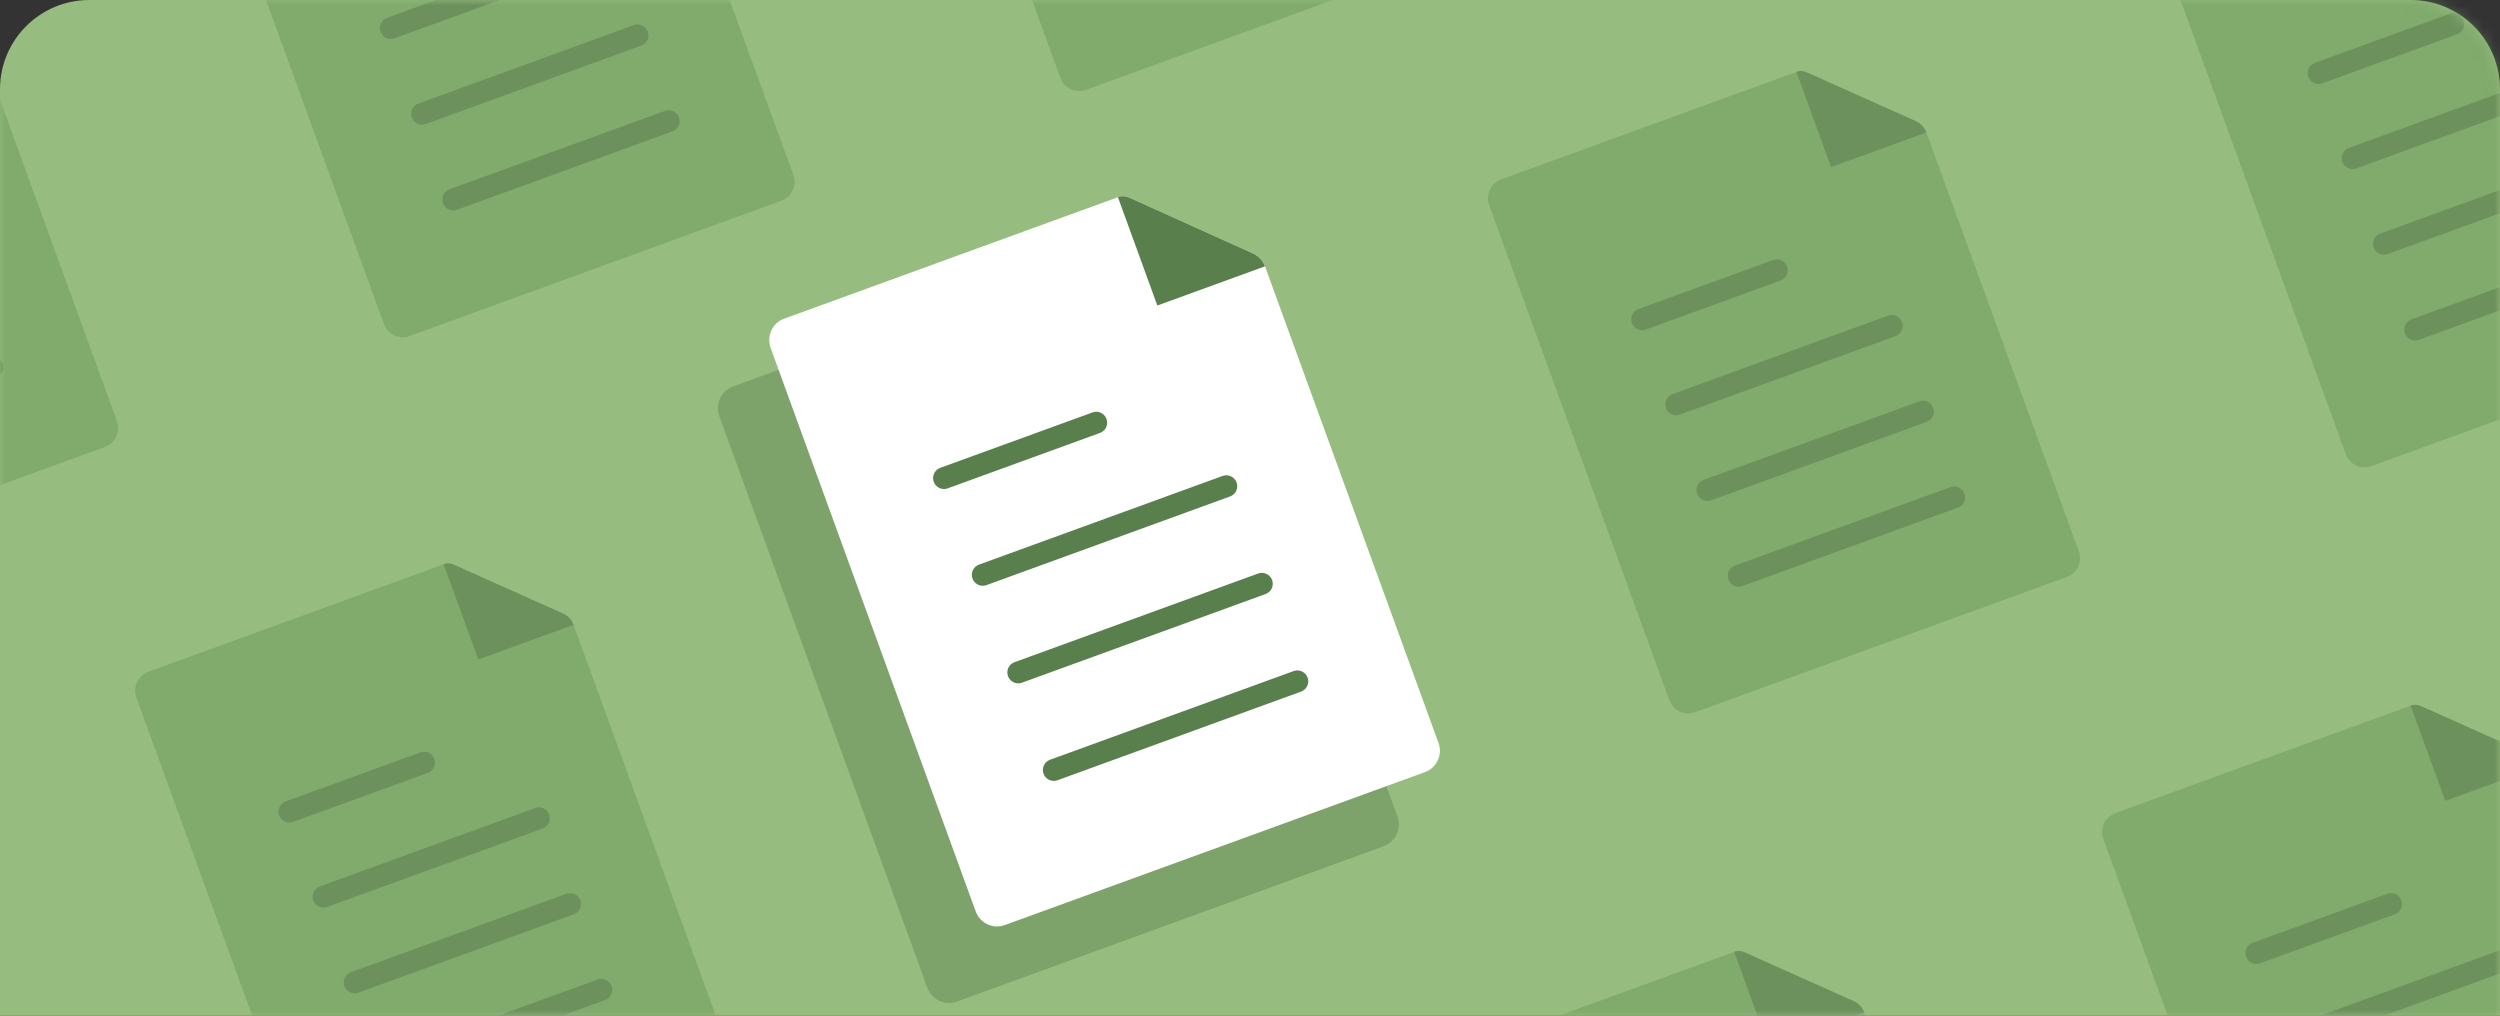 <svg width="224" height="91" viewBox="0 0 224 91" xmlns="http://www.w3.org/2000/svg" xmlns:xlink="http://www.w3.org/1999/xlink"><rect x="0" y="0" width="224" height="91" fill="#333333" stroke="none"/><title>home-card / download</title><defs><path d="M0 7.996C0 3.58 3.586 0 8.005 0h207.99C220.415 0 224 3.58 224 7.996V91H0V7.996z" id="a"/></defs><g fill="none" fill-rule="evenodd"><mask id="b" fill="#fff"><use xlink:href="#a"/></mask><use fill="#96BC7F" xlink:href="#a"/><g mask="url(#b)" opacity=".5"><path d="M59.48 172.366c.332.914-.146 1.95-1.08 2.29L25.09 186.783c-.932.34-1.957-.15-2.29-1.065l-16.153-44.38c-.333-.915.133-1.96 1.066-2.3l26.468-9.633c.443-.16.716-.05 1.142.142l9.56 4.277c.434.193.775.56.936 1.003l13.664 37.54z" fill="#69995A"/><path d="M42.715 152.16l-19.305 7.027M45.51 159.843l-19.304 7.026M48.307 167.525l-19.305 7.027M32.423 147.177l-12.066 4.39" stroke="#44663A" stroke-width="1.955" stroke-linecap="round" stroke-linejoin="round"/><path d="M37.28 137.932l-3.102-8.527c.443-.162.717-.05 1.143.14l9.56 4.277c.435.194.774.56.936 1.004l-8.535 3.106z" fill="#44653A"/><g><path d="M120.085 150.308c.332.914-.146 1.95-1.08 2.29l-33.312 12.125c-.932.34-1.957-.15-2.29-1.064L67.25 119.277c-.333-.914.133-1.96 1.066-2.3l26.467-9.632c.443-.16.716-.05 1.142.14l9.56 4.278c.434.194.775.56.936 1.003l13.665 37.54z" fill="#69995A"/><path d="M103.32 130.102l-19.305 7.027M106.116 137.785L86.81 144.81M108.912 145.467l-19.305 7.026M93.027 125.118l-12.065 4.392" stroke="#44663A" stroke-width="1.955" stroke-linecap="round" stroke-linejoin="round"/><path d="M97.886 115.874l-3.103-8.528c.443-.16.717-.05 1.143.14l9.56 4.278c.434.194.773.56.935 1.003l-8.534 3.107z" fill="#44653A"/></g><g><path d="M180.69 128.25c.332.914-.146 1.95-1.08 2.29L146.3 142.665c-.932.34-1.957-.15-2.29-1.065l-16.153-44.38c-.333-.914.133-1.96 1.066-2.3l26.468-9.632c.443-.16.716-.05 1.142.14l9.56 4.278c.434.194.775.56.936 1.003l13.664 37.54z" fill="#69995A"/><path d="M163.925 108.044l-19.305 7.026M166.72 115.726l-19.304 7.027M169.517 123.41l-19.305 7.025M153.632 103.06l-12.065 4.39" stroke="#44663A" stroke-width="1.955" stroke-linecap="round" stroke-linejoin="round"/><path d="M158.49 93.815l-3.102-8.527c.443-.162.717-.05 1.143.14l9.56 4.278c.434.193.774.56.936 1.003l-8.535 3.105z" fill="#44653A"/></g><g><path d="M241.295 106.19c.332.915-.146 1.952-1.08 2.292l-33.312 12.125c-.932.34-1.957-.15-2.29-1.065l-16.153-44.38c-.333-.915.133-1.96 1.066-2.3l26.467-9.633c.443-.162.716-.05 1.142.14l9.56 4.278c.434.193.775.56.936 1.002l13.665 37.54z" fill="#69995A"/><path d="M224.53 85.985l-19.305 7.027M227.326 93.668l-19.305 7.026M230.122 101.35l-19.305 7.027M214.237 81l-12.065 4.393" stroke="#44663A" stroke-width="1.955" stroke-linecap="round" stroke-linejoin="round"/><path d="M219.096 71.757l-3.103-8.528c.443-.162.717-.05 1.143.14l9.56 4.277c.433.194.773.56.935 1.004l-8.534 3.107z" fill="#44653A"/></g><g><path d="M301.9 84.133c.332.914-.146 1.95-1.08 2.29L267.51 98.548c-.932.34-1.957-.15-2.29-1.064l-16.153-44.38c-.333-.915.133-1.96 1.066-2.3L276.6 41.17c.443-.16.716-.048 1.142.142l9.56 4.277c.434.193.775.56.936 1.002l13.664 37.54z" fill="#69995A"/><path d="M285.135 63.927l-19.305 7.026M287.93 71.61l-19.304 7.026M290.727 79.292l-19.305 7.026M274.842 58.943l-12.065 4.392" stroke="#44663A" stroke-width="1.955" stroke-linecap="round" stroke-linejoin="round"/><path d="M279.7 49.698L276.6 41.17c.443-.16.717-.048 1.143.142l9.56 4.277c.434.193.774.56.936 1.002l-8.535 3.106z" fill="#44653A"/></g><g><path d="M362.505 62.074c.332.914-.146 1.95-1.08 2.29L328.114 76.49c-.932.34-1.957-.15-2.29-1.065l-16.153-44.38c-.333-.915.133-1.96 1.066-2.3l26.467-9.633c.443-.16.716-.05 1.142.142l9.56 4.277c.434.194.775.56.936 1.004l13.665 37.54z" fill="#69995A"/><path d="M345.74 41.868l-19.305 7.027M348.536 49.55l-19.305 7.027M351.332 57.233l-19.305 7.027M335.447 36.885l-12.065 4.39" stroke="#44663A" stroke-width="1.955" stroke-linecap="round" stroke-linejoin="round"/><path d="M340.306 27.64l-3.103-8.528c.443-.16.717-.05 1.143.14l9.56 4.278c.433.194.773.56.935 1.004l-8.534 3.106z" fill="#44653A"/></g><g><path d="M65.054 93.522c.333.915-.145 1.952-1.078 2.29L30.663 107.94c-.933.34-1.958-.15-2.29-1.064l-16.154-44.38c-.334-.915.133-1.96 1.065-2.3l26.467-9.633c.443-.16.717-.048 1.143.142l9.56 4.277c.433.193.774.56.935 1.002l13.664 37.54z" fill="#69995A"/><path d="M48.29 73.317l-19.306 7.026M51.085 81L31.78 88.025M53.882 88.682l-19.305 7.026M37.997 68.333l-12.066 4.39" stroke="#44663A" stroke-width="1.955" stroke-linecap="round" stroke-linejoin="round"/><path d="M42.856 59.088l-3.104-8.527c.444-.16.717-.05 1.143.142l9.56 4.277c.434.192.774.56.935 1.002l-8.534 3.106z" fill="#44653A"/><g><path d="M186.264 49.406c.333.914-.145 1.95-1.078 2.29L151.872 63.82c-.932.34-1.957-.15-2.29-1.063l-16.153-44.38c-.334-.915.133-1.96 1.065-2.3l26.467-9.633c.443-.16.717-.05 1.143.14l9.56 4.278c.433.194.774.56.935 1.003l13.664 37.54z" fill="#69995A"/><path d="M169.5 29.2l-19.306 7.026M172.295 36.882L152.99 43.91M175.092 44.565l-19.305 7.026M159.207 24.216l-12.066 4.392" stroke="#44663A" stroke-width="1.955" stroke-linecap="round" stroke-linejoin="round"/><path d="M164.066 14.97l-3.104-8.526c.444-.16.717-.05 1.143.14l9.56 4.278c.434.194.774.56.935 1.003l-8.534 3.106z" fill="#44653A"/></g><g><path d="M246.87 27.347c.332.914-.146 1.95-1.08 2.29l-33.313 12.126c-.932.34-1.957-.15-2.29-1.065l-16.153-44.38c-.333-.915.134-1.96 1.066-2.3l26.467-9.632c.443-.162.717-.05 1.143.14l9.56 4.278c.433.193.774.56.935 1.003l13.664 37.54z" fill="#69995A"/><path d="M230.104 7.142L210.8 14.168M232.9 14.824l-19.305 7.026M235.697 22.506l-19.306 7.027M219.812 2.158l-12.066 4.39" stroke="#44663A" stroke-width="1.955" stroke-linecap="round" stroke-linejoin="round"/><path d="M224.67-7.087l-3.103-8.527c.444-.162.717-.05 1.143.14l9.56 4.277c.434.194.774.56.935 1.004l-8.534 3.106z" fill="#44653A"/></g><g><path d="M307.474 5.29c.333.913-.145 1.95-1.08 2.29l-33.312 12.124c-.932.34-1.957-.15-2.29-1.064L254.64-25.74c-.334-.915.133-1.96 1.065-2.3l26.467-9.633c.443-.16.717-.05 1.143.14l9.56 4.278c.433.194.774.56.935 1.003l13.664 37.54z" fill="#69995A"/><path d="M290.71-14.917L271.403-7.89M293.505-7.234L274.2-.208M296.302.448l-19.306 7.026M280.417-19.9l-12.066 4.39" stroke="#44663A" stroke-width="1.955" stroke-linecap="round" stroke-linejoin="round"/><path d="M285.276-29.145l-3.104-8.528c.444-.16.717-.05 1.143.14l9.56 4.278c.434.194.774.56.935 1.003l-8.534 3.107z" fill="#44653A"/></g><g><path d="M368.08-16.77c.332.915-.146 1.952-1.08 2.29L333.687-2.353c-.932.34-1.957-.15-2.29-1.065L315.244-47.8c-.333-.913.134-1.96 1.066-2.298l26.467-9.633c.443-.162.717-.05 1.143.14l9.56 4.277c.433.194.774.56.935 1.003l13.664 37.54z" fill="#69995A"/><path d="M351.314-36.975L332.01-29.95M354.11-29.293l-19.305 7.027M356.907-21.61L337.6-14.584M341.022-41.96l-12.066 4.392" stroke="#44663A" stroke-width="1.955" stroke-linecap="round" stroke-linejoin="round"/><path d="M345.88-51.204l-3.103-8.527c.444-.163.717-.05 1.143.14l9.56 4.277c.434.193.774.56.935 1.003l-8.534 3.106z" fill="#44653A"/></g></g><g><path d="M10.484 37.75c.333.916-.146 1.952-1.08 2.292l-33.312 12.125c-.932.34-1.957-.15-2.29-1.065L-42.35 6.722c-.334-.914.133-1.96 1.065-2.3l26.467-9.632c.443-.16.717-.05 1.142.14l9.56 4.278c.434.194.775.56.936 1.003l13.664 37.54z" fill="#69995A"/><path d="M-6.28 17.546l-19.306 7.026M-3.485 25.228l-19.305 7.027M-.69 32.91l-19.304 7.027M-16.573 12.562l-12.066 4.39" stroke="#44663A" stroke-width="1.955" stroke-linecap="round" stroke-linejoin="round"/><path d="M-11.714 3.317l-3.104-8.527c.443-.162.717-.05 1.143.14l9.56 4.278c.434.193.774.56.935 1.003l-8.534 3.107z" fill="#44653A"/><g><path d="M71.09 15.693c.332.914-.147 1.95-1.08 2.29L36.697 30.11c-.932.338-1.957-.152-2.29-1.066l-16.153-44.38c-.333-.915.134-1.96 1.066-2.3l26.467-9.633c.443-.16.717-.048 1.142.142l9.56 4.277c.433.193.774.56.935 1.002l13.664 37.54z" fill="#69995A"/><path d="M54.324-4.513L35.02 2.514M57.12 3.17l-19.305 7.026M59.916 10.852L40.61 17.88M44.032-9.497L31.966-5.105" stroke="#44663A" stroke-width="1.955" stroke-linecap="round" stroke-linejoin="round"/><path d="M48.89-18.74l-3.103-8.53c.443-.16.717-.048 1.143.142l9.56 4.277c.434.193.774.56.935 1.002L48.89-18.74z" fill="#44653A"/></g><g><path d="M131.694-6.365c.333.914-.146 1.95-1.08 2.29L97.303 8.05c-.932.34-1.957-.15-2.29-1.064L78.86-37.394c-.334-.915.133-1.96 1.065-2.3l26.467-9.633c.443-.16.717-.05 1.142.14l9.56 4.278c.434.195.775.56.936 1.004l13.664 37.54z" fill="#69995A"/><path d="M114.93-26.57l-19.306 7.025M117.725-18.89L98.42-11.86M120.52-11.206L101.217-4.18M104.637-31.555L92.57-27.163" stroke="#44663A" stroke-width="1.955" stroke-linecap="round" stroke-linejoin="round"/><path d="M109.496-40.8l-3.104-8.527c.443-.162.717-.05 1.143.14l9.56 4.278c.434.194.774.56.935 1.004l-8.534 3.106z" fill="#44653A"/></g><g><path d="M192.3-28.424c.332.914-.147 1.95-1.08 2.29l-33.313 12.126c-.932.34-1.957-.15-2.29-1.065l-16.153-44.38c-.333-.915.134-1.96 1.066-2.3l26.467-9.633c.443-.16.717-.05 1.142.142l9.56 4.277c.433.193.774.56.935 1.003l13.664 37.54z" fill="#69995A"/><path d="M175.534-48.63l-19.305 7.027M178.33-40.947l-19.305 7.026M181.126-33.265l-19.305 7.027M165.242-53.613l-12.066 4.39" stroke="#44663A" stroke-width="1.955" stroke-linecap="round" stroke-linejoin="round"/><path d="M170.1-62.858l-3.103-8.528c.443-.16.717-.05 1.143.14l9.56 4.278c.434.194.774.56.935 1.004l-8.535 3.106z" fill="#44653A"/></g><g><path d="M252.904-50.482c.333.914-.146 1.95-1.08 2.29l-33.312 12.125c-.932.34-1.957-.15-2.29-1.064L200.07-81.513c-.334-.914.133-1.96 1.065-2.3l26.467-9.632c.443-.16.717-.05 1.142.14l9.56 4.278c.434.194.775.56.936 1.003l13.664 37.54z" fill="#69995A"/><path d="M236.14-70.688l-19.306 7.026M238.935-63.006L219.63-55.98M241.73-55.323l-19.304 7.026M225.847-75.672L213.78-71.28" stroke="#44663A" stroke-width="1.955" stroke-linecap="round" stroke-linejoin="round"/><path d="M230.705-84.917l-3.103-8.527c.443-.16.717-.05 1.143.14l9.56 4.278c.434.194.773.56.935 1.003l-8.535 3.106z" fill="#44653A"/></g></g></g><path d="M117.246 82.49c0 1.124-.923 2.06-2.064 2.06H74.47c-1.14 0-2.053-.936-2.053-2.06V27.97c0-1.123.914-2.072 2.053-2.072h32.346c.54 0 .793.23 1.177.604l8.637 8.414c.392.38.616.913.616 1.457V82.49z" fill="#7DA36A" mask="url(#b)" transform="rotate(-20 94.83 55.224)"/><g mask="url(#b)"><path d="M128.893 66.58c.38 1.04-.16 2.217-1.214 2.6L90.02 82.89c-1.053.383-2.214-.176-2.593-1.216L69.047 31.17c-.38-1.04.145-2.228 1.2-2.612l29.92-10.89c.5-.182.81-.054 1.29.164l10.827 4.886c.49.22.878.638 1.06 1.142l15.55 42.72z" fill="#FFF"/><path d="M109.878 43.564l-21.823 7.943M113.06 52.306L91.237 60.25M116.242 61.048L94.42 68.99M98.223 37.872l-13.64 4.964" stroke="#587F4C" stroke-width="1.955" stroke-linecap="round" stroke-linejoin="round"/><path d="M103.697 27.372l-3.532-9.704c.502-.182.812-.054 1.294.163l10.825 4.887c.49.222.876.64 1.06 1.144l-9.648 3.512z" fill="#587F4C"/></g></g></svg>